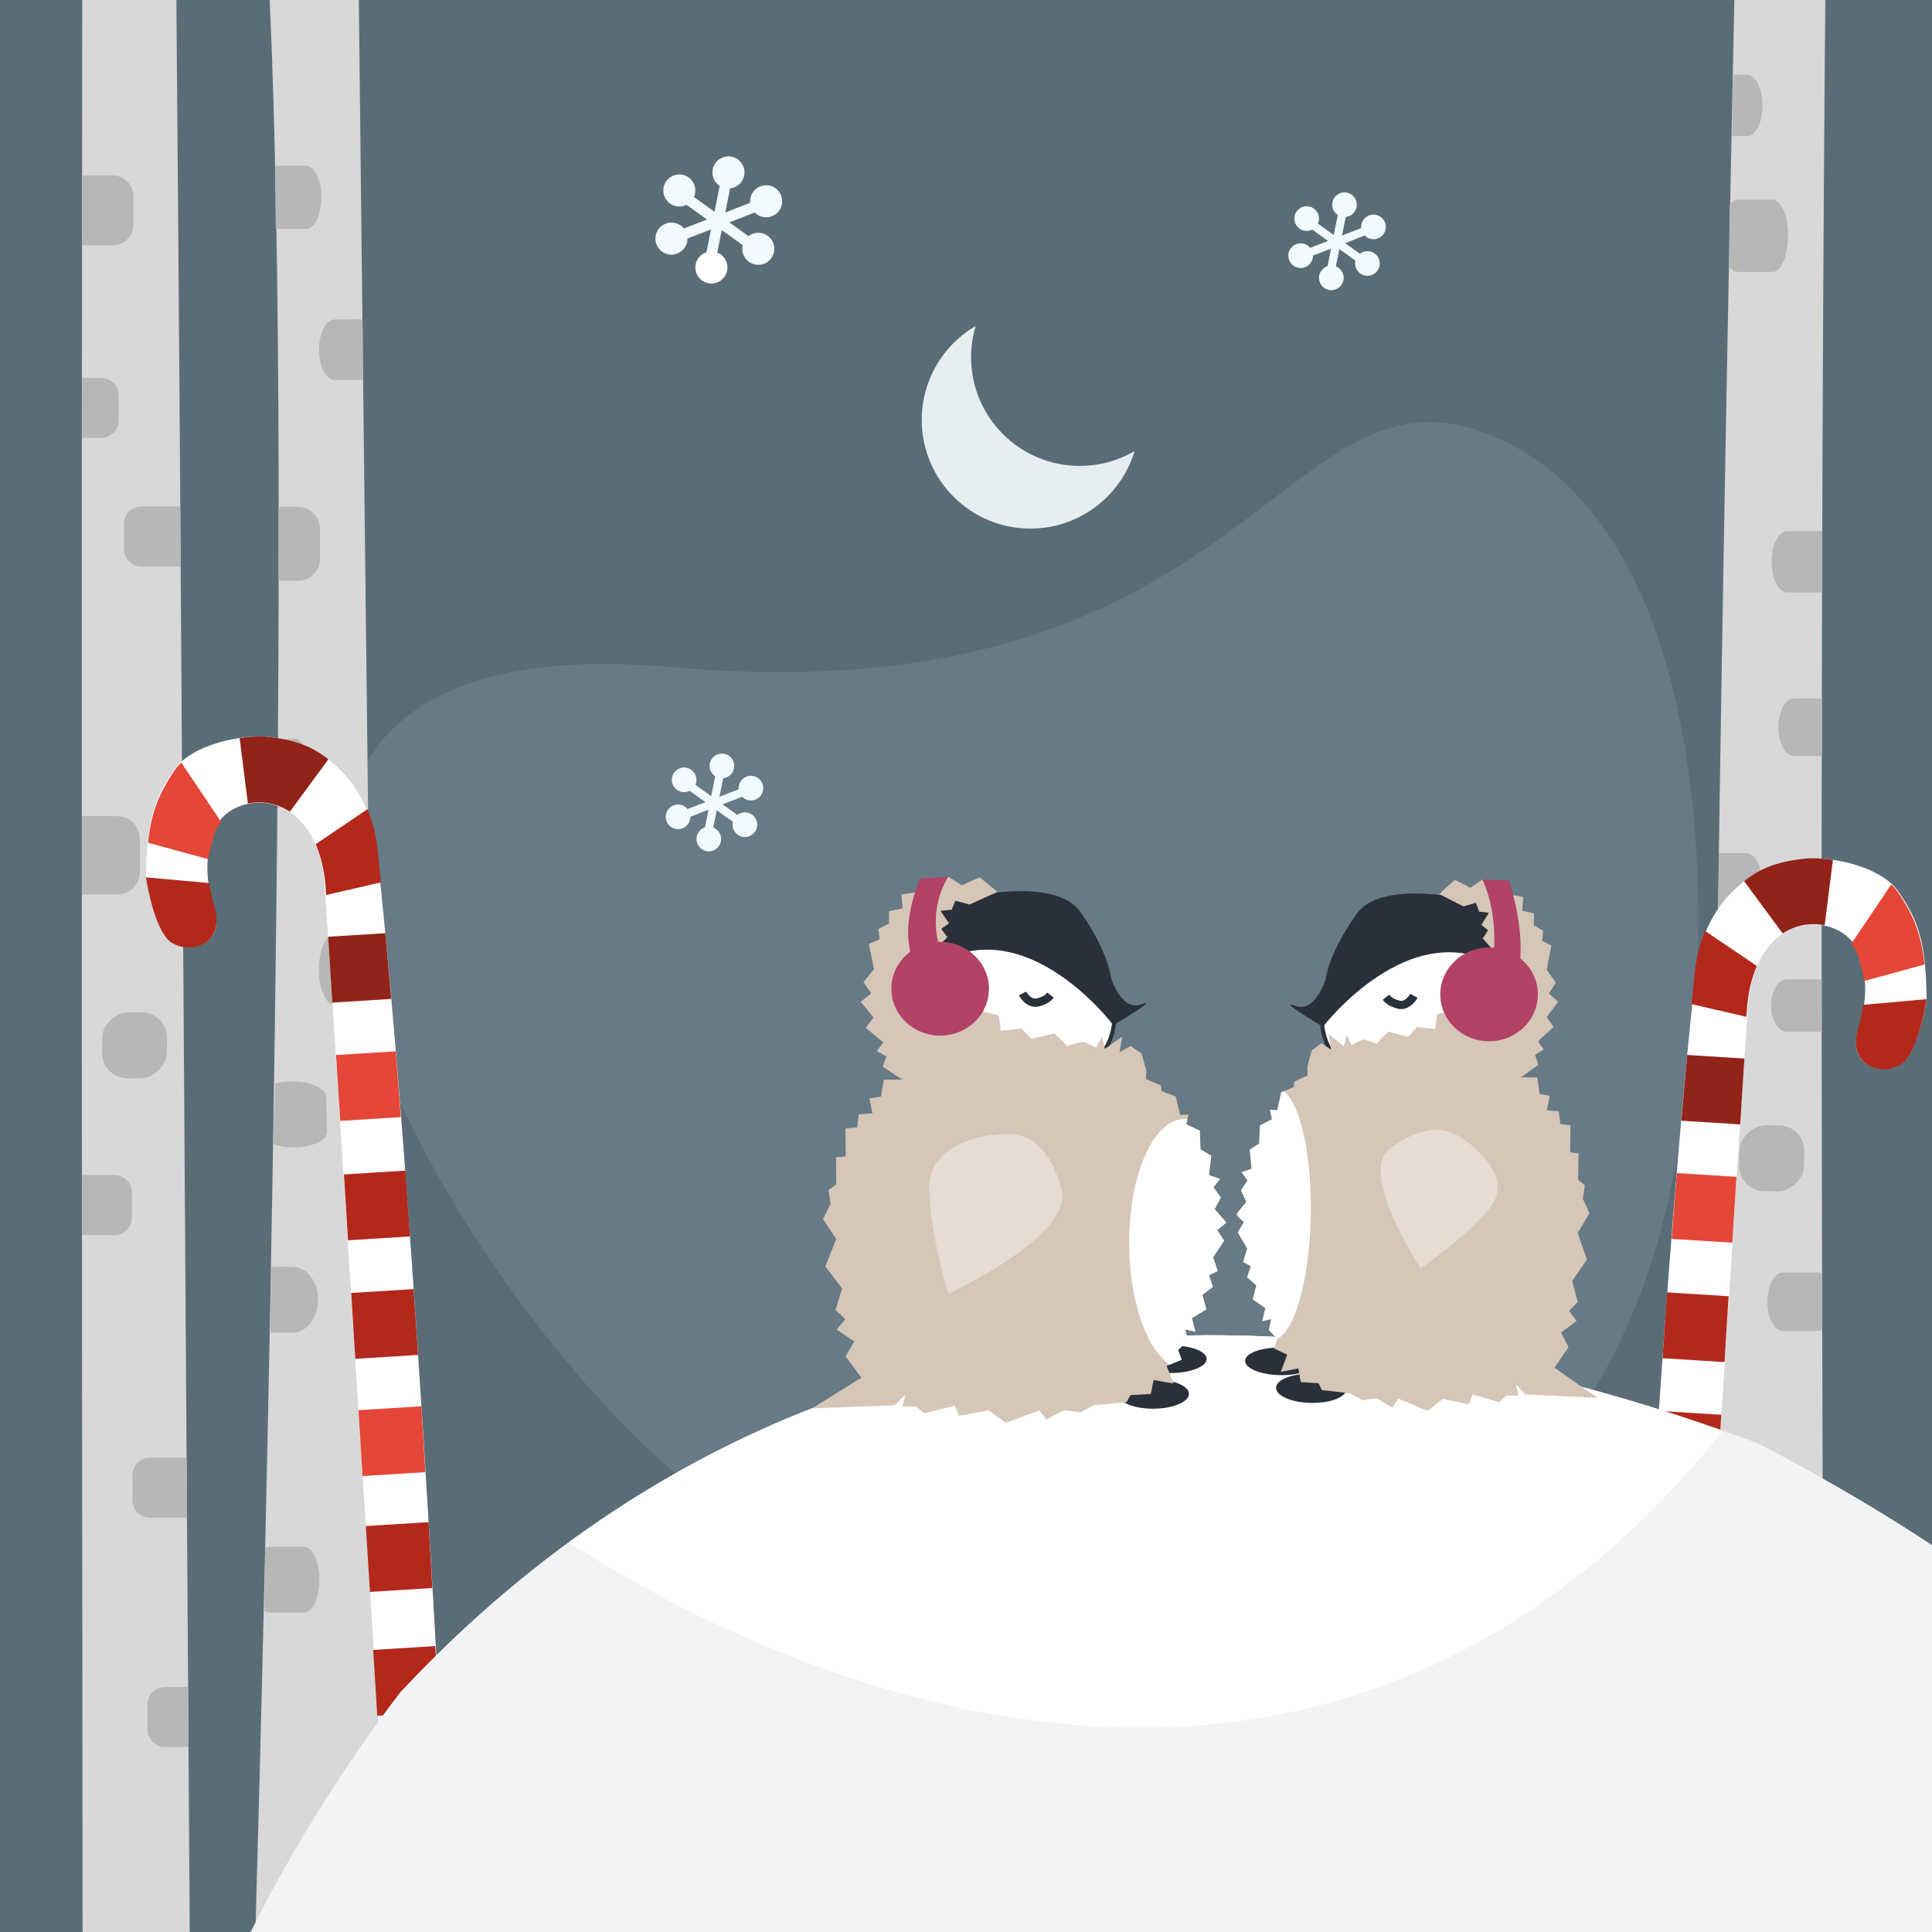 <?xml version="1.0" encoding="UTF-8" standalone="no"?>
<!-- Created with Inkscape (http://www.inkscape.org/) -->

<svg
   width="800px"
   height="800px"
   viewBox="0 0 800 800"
   version="1.1"
   id="SVGRoot"
   sodipodi:docname="penguins-rachana.svg"
   inkscape:version="1.1.2 (b8e25be833, 2022-02-05)"
   xmlns:inkscape="http://www.inkscape.org/namespaces/inkscape"
   xmlns:sodipodi="http://sodipodi.sourceforge.net/DTD/sodipodi-0.dtd"
   xmlns="http://www.w3.org/2000/svg"
   xmlns:svg="http://www.w3.org/2000/svg">
  <sodipodi:namedview
     id="namedview1401"
     pagecolor="#ffffff"
     bordercolor="#eeeeee"
     borderopacity="1"
     inkscape:pageshadow="0"
     inkscape:pageopacity="0"
     inkscape:pagecheckerboard="0"
     inkscape:document-units="px"
     showgrid="false"
     inkscape:zoom="0.64052331"
     inkscape:cx="56.984655"
     inkscape:cy="328.63753"
     inkscape:window-width="1920"
     inkscape:window-height="1111"
     inkscape:window-x="-9"
     inkscape:window-y="-9"
     inkscape:window-maximized="1"
     inkscape:current-layer="layer4"
     showguides="true"
     inkscape:guide-bbox="true" />
  <defs
     id="defs1396" />
  <g
     inkscape:groupmode="layer"
     id="layer10"
     inkscape:label="bg"
     style="display:inline">
    <rect
       style="fill:#5a6d77;fill-opacity:1"
       id="rect956"
       width="800"
       height="800"
       x="-2.9999999e-05"
       y="1.1444092e-05" />
  </g>
  <g
     inkscape:groupmode="layer"
     id="layer4"
     inkscape:label="sky"
     style="display:inline">
    <path
       style="fill:#677a85;fill-opacity:1;stroke:none;stroke-width:1px;stroke-linecap:butt;stroke-linejoin:miter;stroke-opacity:1"
       d="m 686.58,513.587 c 26.109,-93.644 32.015,-282.612 -62.033,-330.053 -94.047,-47.441 -99.144,114.782 -346.429,92.703 -247.285,-22.079 -107.284,240.615 2.208,334.497 89.589,76.817 162.567,91.308 231.216,80.624 68.65,-10.683 148.929,-84.128 175.038,-177.772 z"
       id="path2779"
       sodipodi:nodetypes="zssssz" />
  </g>
  <g
     inkscape:groupmode="layer"
     id="layer5"
     inkscape:label="tree1"
     style="display:inline">
    <path
       style="fill:none;stroke:none;stroke-width:1px;stroke-linecap:butt;stroke-linejoin:miter;stroke-opacity:1"
       d="m 716.602,372.352 c -6.635,-33.566 -30.444,-49.959 -30.444,-49.959 13.661,5.074 16.783,9.758 16.783,9.758 -1.952,-13.27 -23.809,-38.64 -23.809,-38.64 36.689,28.102 39.031,62.449 39.031,62.449 z"
       id="path12101" />
    <path
       id="rect956-8"
       style="fill:#d8d8d8;fill-opacity:1"
       d="m 718.156,0 c -5.388,255.738 -10.576,569.861 -9.771,800 h 43.307 a 380,1180.725 0 0 0 3.805,-27.332 C 754.369,585.697 753.394,274.173 755.83,0 Z" />
    <path
       id="rect956-8-77"
       style="display:inline;fill:#b7b7b7;fill-opacity:1;stroke-width:1.403"
       d="m 717.553,30.949 c -0.086,8.227 -0.166,17.097 -0.252,25.377 h 6.096 c 3.57,0 6.443,-5.659 6.443,-12.688 0,-7.03 -2.874,-12.688 -6.443,-12.688 z" />
    <path
       id="rect956-8-1"
       style="display:inline;fill:#b7b7b7;fill-opacity:1;stroke-width:1.359"
       d="m 742.803,289.212 c -3.57,0 -6.443,5.308 -6.443,11.903 -10e-6,6.594 2.874,11.903 6.443,11.903 h 11.658 c 0.005,-7.962 0.009,-15.825 0.016,-23.806 z" />
    <path
       id="rect956-8-5"
       style="fill:#b7b7b7;fill-opacity:1;stroke-width:1.371"
       d="m 738.268,526.908 c -3.57,0 -6.443,5.398 -6.443,12.103 0,6.705 2.874,12.103 6.443,12.103 h 14.434 c 0.654,0 1.285,-0.183 1.879,-0.521 -0.01,-7.626 -0.018,-15.487 -0.027,-23.178 -0.586,-0.328 -1.207,-0.506 -1.852,-0.506 z" />
    <path
       id="rect956-8-7"
       style="fill:#b7b7b7;fill-opacity:1;stroke-width:1.403"
       d="m 740.021,219.934 c -3.57,0 -6.443,5.659 -6.443,12.688 0,7.03 2.874,12.688 6.443,12.688 h 14.436 c 0.035,0 0.07,-0.002 0.105,-0.004 0.012,-8.574 0.004,-16.789 0.018,-25.369 -0.041,-0.002 -0.082,-0.004 -0.123,-0.004 z" />
    <path
       id="rect956-8-43"
       style="fill:#b7b7b7;fill-opacity:1;stroke-width:1.297"
       d="m 739.828,405.531 c -3.57,0 -6.443,4.83 -6.443,10.831 0,6.001 2.874,10.831 6.443,10.831 h 14.434 c 0.027,0 0.055,-0.003 0.082,-0.003 -0.003,-7.375 -0.009,-14.241 -0.012,-21.656 -0.023,-4.1e-4 -0.047,-0.003 -0.07,-0.003 z" />
    <path
       id="rect956-8-8"
       style="fill:#b7b7b7;fill-opacity:1;stroke-width:1.424"
       d="m 711.732,353.281 c -0.063,8.74 -0.141,17.411 -0.203,26.146 h 11.723 c 3.57,0 6.445,-5.83 6.445,-13.073 0,-7.243 -2.876,-13.073 -6.445,-13.073 z" />
    <path
       id="rect956-8-4"
       style="fill:#b7b7b7;fill-opacity:1;stroke-width:1.524"
       d="m 719.533,82.679 c -1.226,0 -2.366,0.802 -3.34,2.172 -0.071,8.453 -0.142,16.798 -0.213,25.284 1.018,1.56 2.237,2.472 3.553,2.472 h 14.434 c 3.57,0 6.443,-6.673 6.443,-14.962 0,-8.289 -2.874,-14.966 -6.443,-14.966 z" />
    <rect
       style="fill:#b7b7b7;fill-opacity:1;stroke:none;stroke-width:1.383"
       id="rect18015-29-8-9"
       width="27.324"
       height="26.86"
       x="463.014"
       y="-754.712"
       ry="10.664"
       transform="matrix(-0.016,1,-1,-0.004,0,0)" />
  </g>
  <g
     inkscape:groupmode="layer"
     id="layer7"
     inkscape:label="tree2"
     style="display:inline">
    <path
       id="rect956-6"
       style="fill:#d8d8d8;fill-opacity:1"
       d="m 34.039,0 c -0.329,277.969 -0.127,566.94 0.174,800 H 78.562 C 77.011,565.515 75.557,345.066 74.459,180.963 74.082,124.628 73.51,61.917 73.035,0 Z" />
    <path
       id="rect956-6-05"
       style="display:inline;fill:#b7b7b7;fill-opacity:1"
       d="M 68.336 698.52 C 64.306 698.52 61.061 701.763 61.061 705.793 L 61.061 716.096 C 61.061 720.126 64.306 723.371 68.336 723.371 L 78.055 723.371 C 77.994 714.123 77.951 707.703 77.891 698.52 L 68.336 698.52 z " />
    <path
       id="rect956-6-44"
       style="display:inline;fill:#b7b7b7;fill-opacity:1"
       d="M 62.129 603.58 C 58.099 603.58 54.854 606.823 54.854 610.854 L 54.854 621.156 C 54.854 625.186 58.099 628.432 62.129 628.432 L 77.426 628.432 C 77.366 619.461 77.319 612.465 77.26 603.58 L 62.129 603.58 z " />
    <path
       id="rect956-6-7"
       style="display:inline;fill:#b7b7b7;fill-opacity:1"
       d="M 33.949 486.561 C 33.954 495.239 33.965 502.796 33.971 511.412 L 47.371 511.412 C 51.401 511.412 54.646 508.167 54.646 504.137 L 54.646 493.836 C 54.646 489.806 51.401 486.561 47.371 486.561 L 33.949 486.561 z " />
    <path
       id="rect956-6-5"
       style="display:inline;fill:#b7b7b7;fill-opacity:1"
       d="M 33.918 337.951 C 33.919 348.681 33.904 359.698 33.906 370.375 L 48.467 370.375 C 53.725 370.375 57.957 366.143 57.957 360.885 L 57.957 347.443 C 57.957 342.185 53.725 337.951 48.467 337.951 L 33.918 337.951 z " />
    <path
       id="rect956-6-0"
       style="display:inline;fill:#b7b7b7;fill-opacity:1"
       d="M 58.609 209.738 C 54.579 209.738 51.334 212.983 51.334 217.014 L 51.334 227.314 C 51.334 231.345 54.579 234.59 58.609 234.59 L 74.814 234.59 C 74.768 227.623 74.696 216.533 74.65 209.738 L 58.609 209.738 z " />
    <path
       id="rect956-6-4"
       style="display:inline;fill:#b7b7b7;fill-opacity:1"
       d="M 33.982 156.479 C 33.978 164.817 33.978 172.996 33.975 181.33 L 41.852 181.33 C 45.882 181.33 49.125 178.085 49.125 174.055 L 49.125 163.754 C 49.125 159.724 45.882 156.479 41.852 156.479 L 33.982 156.479 z " />
    <path
       id="rect956-6-6"
       style="display:inline;fill:#b7b7b7;fill-opacity:1"
       d="M 34.014 72.672 C 34.005 82.354 34.009 91.872 34.002 101.564 L 46.74 101.564 C 51.426 101.564 55.197 97.791 55.197 93.105 L 55.197 81.129 C 55.197 76.443 51.426 72.672 46.74 72.672 L 34.014 72.672 z " />
    <rect
       style="display:inline;fill:#b7b7b7;fill-opacity:1;stroke:none;stroke-width:1.383"
       id="rect18015-29-8-9-7"
       width="27.324"
       height="26.86"
       x="418.914"
       y="-76.041"
       ry="10.664"
       transform="matrix(-0.016,1,-1,-0.004,0,0)" />
  </g>
  <g
     inkscape:groupmode="layer"
     id="layer11"
     inkscape:label="tree3"
     style="display:inline">
    <path
       style="fill:none;stroke:none;stroke-width:1px;stroke-linecap:butt;stroke-linejoin:miter;stroke-opacity:1"
       d="m 142.071,300.536 66.352,-111.627 6.245,4.684 -72.597,130.362 z"
       id="path10838" />
    <path
       id="rect956-5"
       style="fill:#d8d8d8;fill-opacity:1"
       d="m 111.67,0 c 9.71,209.945 -2.16,667.46 -5.91,800 h 52.492 C 154.476,526.098 150.313,156.406 148.588,0 Z" />
    <path
       id="rect956-5-2"
       style="display:inline;fill:#b7b7b7;fill-opacity:1"
       d="m 115.33,209.855 c 0.011,9.981 -0.064,20.455 -0.082,30.625 h 8.156 c 5.024,0 9.068,-4.045 9.068,-9.068 v -12.488 c 0,-5.024 -4.045,-9.068 -9.068,-9.068 z" />
    <path
       id="rect956-5-0"
       style="display:inline;fill:#b7b7b7;fill-opacity:1;stroke-width:1.856"
       d="m 112.297,524.557 c -0.126,8.891 -0.222,18.434 -0.35,27.24 h 9.231 c 5.818,0 10.504,-6.077 10.504,-13.622 0,-7.545 -4.686,-13.618 -10.504,-13.618 z" />
    <path
       id="rect956-5-1"
       style="display:inline;fill:#b7b7b7;fill-opacity:1;stroke-width:1.505"
       d="m 138.504,386.831 c -3.57,0 -6.443,6.506 -6.443,14.589 0,8.083 2.874,14.589 6.443,14.589 h 14.436 c 0.158,0 0.314,-0.015 0.469,-0.04 -0.052,-9.803 -0.111,-19.357 -0.162,-29.121 -0.102,-0.011 -0.204,-0.018 -0.307,-0.018 z" />
    <path
       id="rect956-5-9"
       style="display:inline;fill:#b7b7b7;fill-opacity:1;stroke-width:1.477"
       d="m 120.787,447.793 c -2.503,0.014 -4.837,0.327 -6.854,0.859 -0.282,8.562 -0.62,16.726 -0.921,25.199 2.38,0.805 5.326,1.278 8.525,1.26 7.79,-0.045 13.985,-2.954 13.887,-6.523 l -0.396,-14.434 c -0.098,-3.57 -6.451,-6.406 -14.241,-6.361 z" />
    <path
       id="rect956-5-8"
       style="display:inline;fill:#b7b7b7;fill-opacity:1;stroke-width:1.454"
       d="m 111.387,640.473 c -0.548,0 -1.081,0.143 -1.588,0.413 -0.101,9.37 -0.183,17.092 -0.283,26.243 0.591,0.376 1.22,0.582 1.871,0.582 h 14.434 c 3.57,0 6.443,-6.074 6.443,-13.619 0,-7.545 -2.874,-13.619 -6.443,-13.619 z" />
    <path
       id="rect956-5-3"
       style="display:inline;fill:#b7b7b7;fill-opacity:1;stroke-width:1.483"
       d="m 115.068,305.975 c -0.03,9.491 -0.07,18.825 -0.104,28.342 h 7.062 c 3.57,0 6.443,-6.32 6.443,-14.171 0,-7.851 -2.874,-14.171 -6.443,-14.171 z" />
    <path
       id="rect956-5-56"
       style="display:inline;fill:#b7b7b7;fill-opacity:1;stroke-width:1.394"
       d="m 138.492,132.329 c -3.57,0.014 -6.421,5.607 -6.394,12.54 0.027,6.934 2.922,12.504 6.492,12.49 l 11.773,-0.046 c -0.075,-7.739 -0.173,-17.499 -0.246,-25.029 z" />
    <path
       id="rect956-5-5"
       style="display:inline;fill:#b7b7b7;fill-opacity:1;stroke-width:1.424"
       d="m 113.871,68.625 c 0.099,8.77 0.217,17.142 0.305,26.134 h 12.477 c 3.57,0 6.443,-5.828 6.443,-13.067 0,-7.239 -2.874,-13.067 -6.443,-13.067 z" />
  </g>
  <g
     inkscape:groupmode="layer"
     id="layer17"
     inkscape:label="candycane1"
     style="display:inline">
    <path
       style="fill:#ffffff;fill-opacity:1;stroke:none;stroke-width:0.982px;stroke-linecap:butt;stroke-linejoin:miter;stroke-opacity:1"
       d="m 186.397,793.866 c 0,0 -13.903,-293.353 -30.441,-442.438 -1.569,-14.142 -7.681,-25.682 -15.987,-33.505 -8.306,-7.823 -15.273,-11.124 -28.196,-12.733 -10.288,-1.281 -32.331,2.519 -40.019,14.024 -7.687,11.504 -11.008,19.579 -11.339,44.091 0,0 2.805,18.999 9.194,25.611 6.389,6.612 23.963,3.189 19.241,-12.038 -6.09,-19.641 -1.08,-28.383 -0.592,-31.005 3.425,-18.411 42.917,-23.489 46.158,20.826 3.875,52.981 26.719,423.121 28.124,430.098 1.405,6.978 23.855,-2.93 23.855,-2.93 z"
       id="path43315-5"
       sodipodi:nodetypes="csssscsssssc" />
    <path
       id="path43315-5-0"
       style="display:inline;fill:#b2291c;fill-opacity:1;stroke:none;stroke-width:1.028px;stroke-linecap:butt;stroke-linejoin:miter;stroke-opacity:1"
       d="m 60.416,363.304 c 0.746,4.614 3.495,19.581 8.989,25.637 0.305,0.337 0.657,0.626 1.01,0.914 3.89e-4,3.3e-4 0.002,-3.1e-4 0.002,0 1.505,1.173 3.537,1.976 5.802,2.385 6.52e-4,9e-5 0.001,-9e-5 0.002,0 1.015,0.134 2.05,0.152 3.08,0.055 1.05,-0.098 2.089,-0.314 3.082,-0.655 0.084,-0.029 0.168,-0.059 0.251,-0.089 0.39,-0.143 0.774,-0.306 1.146,-0.488 0.298,-0.147 0.589,-0.306 0.873,-0.478 0.237,-0.143 0.469,-0.297 0.695,-0.458 0.344,-0.247 0.678,-0.508 0.992,-0.796 0.107,-0.097 0.214,-0.195 0.317,-0.297 0.383,-0.383 0.739,-0.796 1.061,-1.246 0.054,-0.074 0.105,-0.152 0.156,-0.228 0.333,-0.493 0.633,-1.019 0.883,-1.589 0.022,-0.05 0.04,-0.102 0.061,-0.153 0.248,-0.591 0.452,-1.22 0.6,-1.893 0.008,-0.035 0.016,-0.069 0.024,-0.104 0.145,-0.693 0.23,-1.431 0.255,-2.21 0.002,-0.06 0.003,-0.12 0.004,-0.181 0.015,-0.784 -0.031,-1.611 -0.15,-2.483 -0.007,-0.055 -0.018,-0.112 -0.026,-0.167 -0.132,-0.9 -0.331,-1.84 -0.62,-2.833 -0.125,-0.429 -0.222,-0.825 -0.293,-1.191 -8.21e-4,-0.004 -10e-4,-0.008 -0.002,-0.012 -0.924,-3.347 -1.533,-6.338 -1.954,-9.099 z" />
    <path
       id="path43315-5-76"
       style="display:inline;fill:#e44637;fill-opacity:1;stroke:none;stroke-width:1px;stroke-linecap:butt;stroke-linejoin:miter;stroke-opacity:1"
       d="m 75.079,315.812 c -1.278,1.197 -2.409,2.497 -3.324,3.916 -5.724,8.874 -9.018,15.799 -10.469,29.229 l 24.963,6.811 c 0.614,-4.465 1.784,-7.163 2.01,-8.42 0.473,-2.636 1.685,-4.973 3.346,-6.982 z" />
    <path
       id="path43315-5-16"
       style="display:inline;fill:#912318;fill-opacity:1;stroke:none;stroke-width:0.979px;stroke-linecap:butt;stroke-linejoin:miter;stroke-opacity:1"
       d="m 107.415,304.952 c -2.463,0.006 -5.281,0.278 -8.186,0.698 l 3.404,27.065 c 5.551,-1.138 11.831,-0.254 17.383,3.389 l 15.975,-21.677 c -6.752,-5.345 -13.398,-7.901 -24.219,-9.24 -1.286,-0.159 -2.755,-0.24 -4.357,-0.236 z" />
    <path
       id="path43315-5-4"
       style="display:inline;fill:#b2291c;fill-opacity:1;stroke:none;stroke-width:1px;stroke-linecap:butt;stroke-linejoin:miter;stroke-opacity:1"
       d="m 152.165,335.053 -21.451,14.504 c 2.093,4.89 3.622,10.816 4.143,18.193 0.03,0.428 0.149,2.395 0.182,2.863 l 22.705,-5.238 c -0.45,-4.457 -0.894,-9.204 -1.348,-13.445 -0.657,-6.139 -2.151,-11.77 -4.23,-16.877 z" />
    <path
       id="path43315-5-94"
       style="fill:#912318;fill-opacity:1;stroke:none;stroke-width:1px;stroke-linecap:butt;stroke-linejoin:miter;stroke-opacity:1"
       d="m 182.355,730.708 -25.327,1.581 c 0.595,9.456 1.202,19.149 1.722,27.266 l 25.03,-1.562 c -0.403,-7.944 -0.937,-17.984 -1.424,-27.286 z" />
    <path
       id="path43315-5-7"
       style="fill:#b2291c;fill-opacity:1;stroke:none;stroke-width:1px;stroke-linecap:butt;stroke-linejoin:miter;stroke-opacity:1"
       d="m 180.247,681.6 -25.717,1.605 c 0.571,9.196 1.159,18.706 1.694,27.268 l 25.544,-1.594 c -0.453,-8.428 -1.017,-18.19 -1.521,-27.28 z" />
    <path
       id="path43315-5-9"
       style="fill:#b2291c;fill-opacity:1;stroke:none;stroke-width:1px;stroke-linecap:butt;stroke-linejoin:miter;stroke-opacity:1"
       d="m 177.461,630.29 -25.979,1.624 c 0.612,9.928 1.101,17.683 1.694,27.27 l 25.851,-1.616 c -0.518,-9.127 -1.006,-17.745 -1.566,-27.277 z" />
    <path
       id="path43315-5-5"
       style="fill:#e44637;fill-opacity:1;stroke:none;stroke-width:1px;stroke-linecap:butt;stroke-linejoin:miter;stroke-opacity:1"
       d="m 174.47,582.309 -26.022,1.624 c 0.589,9.585 1.091,17.732 1.678,27.271 l 26.007,-1.625 c -0.546,-9.056 -1.085,-18.026 -1.662,-27.269 z" />
    <path
       id="path43315-5-10"
       style="fill:#b2291c;fill-opacity:1;stroke:none;stroke-width:1px;stroke-linecap:butt;stroke-linejoin:miter;stroke-opacity:1"
       d="m 171.258,533.785 -25.829,1.614 c 0.569,9.266 1.095,17.807 1.676,27.271 l 26.005,-1.624 c -0.585,-9.09 -1.24,-18.143 -1.851,-27.261 z" />
    <path
       id="path43315-5-3"
       style="fill:#b2291c;fill-opacity:1;stroke:none;stroke-width:1px;stroke-linecap:butt;stroke-linejoin:miter;stroke-opacity:1"
       d="m 167.881,484.722 -25.471,1.591 c 0.528,8.569 1.124,18.259 1.678,27.269 l 25.689,-1.604 c -0.636,-9.153 -1.238,-18.224 -1.897,-27.257 z" />
    <path
       id="path43315-5-1"
       style="fill:#e44637;fill-opacity:1;stroke:none;stroke-width:1px;stroke-linecap:butt;stroke-linejoin:miter;stroke-opacity:1"
       d="m 163.858,435.329 -24.707,1.544 c 0.667,10.693 0.959,14.903 1.723,27.266 l 25.111,-1.567 c -0.702,-9.206 -1.405,-18.332 -2.127,-27.244 z" />
    <path
       id="path43315-5-6"
       style="fill:#912318;fill-opacity:1;stroke:none;stroke-width:1px;stroke-linecap:butt;stroke-linejoin:miter;stroke-opacity:1"
       d="m 159.539,386.41 -23.662,1.478 c 0.431,6.557 1.133,17.792 1.733,27.267 l 24.363,-1.523 c -0.801,-9.351 -1.614,-18.424 -2.434,-27.223 z" />
    <path
       style="fill:none;stroke:none;stroke-width:1px;stroke-linecap:butt;stroke-linejoin:miter;stroke-opacity:1"
       d="m 169.778,511.979 c 39.025,32.293 80.799,-0.288 66.748,-4.581 -14.051,-4.293 -15.612,-13.27 -14.441,-30.834 1.171,-17.564 -8.196,-37.86 -18.735,-21.857 -10.538,16.003 -35.468,30.016 -35.468,30.016 z"
       id="path176705" />
  </g>
  <g
     inkscape:groupmode="layer"
     id="layer12"
     inkscape:label="candycane2">
    <path
       id="rect956-0"
       style="fill:#ffffff;fill-opacity:1"
       d="M 750.775 355.385 C 749.173 355.381 747.704 355.461 746.418 355.621 C 733.496 357.23 726.527 360.531 718.221 368.354 C 709.915 376.176 703.803 387.717 702.234 401.859 C 689.499 516.667 678.494 713.935 674.029 800 L 699.049 800 C 705.822 698.484 720.699 459.173 723.773 417.129 C 727.014 372.814 766.506 377.892 769.932 396.303 C 770.419 398.925 775.43 407.667 769.34 427.309 C 764.618 442.536 782.191 445.958 788.58 439.346 C 794.969 432.734 797.775 413.734 797.775 413.734 C 797.444 389.222 794.123 381.149 786.436 369.645 C 779.709 359.578 761.992 355.411 750.775 355.385 z " />
    <path
       id="path43315-5-0-3"
       style="display:inline;fill:#b2291c;fill-opacity:1;stroke:none;stroke-width:1.028px;stroke-linecap:butt;stroke-linejoin:miter;stroke-opacity:1"
       d="m 797.775,413.735 c -0.746,4.614 -3.495,19.581 -8.989,25.637 -0.305,0.337 -0.657,0.626 -1.01,0.914 -3.9e-4,3.3e-4 -0.002,-3.1e-4 -0.002,0 -1.505,1.173 -3.537,1.976 -5.802,2.385 -6.5e-4,9e-5 -0.001,-9e-5 -0.002,0 -1.015,0.134 -2.05,0.152 -3.08,0.055 -1.05,-0.098 -2.089,-0.314 -3.082,-0.655 -0.084,-0.029 -0.168,-0.059 -0.251,-0.089 -0.39,-0.143 -0.774,-0.306 -1.146,-0.488 -0.298,-0.147 -0.589,-0.306 -0.873,-0.478 -0.237,-0.143 -0.469,-0.297 -0.695,-0.458 -0.344,-0.247 -0.678,-0.508 -0.992,-0.796 -0.107,-0.097 -0.214,-0.195 -0.317,-0.297 -0.383,-0.383 -0.739,-0.796 -1.061,-1.246 -0.054,-0.074 -0.105,-0.152 -0.156,-0.228 -0.333,-0.493 -0.633,-1.019 -0.883,-1.589 -0.022,-0.05 -0.04,-0.102 -0.061,-0.153 -0.248,-0.591 -0.452,-1.22 -0.6,-1.893 -0.008,-0.035 -0.016,-0.069 -0.024,-0.104 -0.145,-0.693 -0.23,-1.431 -0.255,-2.21 -0.002,-0.06 -0.003,-0.12 -0.004,-0.181 -0.015,-0.784 0.031,-1.611 0.15,-2.483 0.007,-0.055 0.018,-0.112 0.026,-0.167 0.132,-0.9 0.331,-1.84 0.62,-2.833 0.125,-0.429 0.222,-0.825 0.293,-1.191 8.2e-4,-0.004 10e-4,-0.008 0.002,-0.012 0.924,-3.347 1.533,-6.338 1.954,-9.099 z" />
    <path
       id="path43315-5-76-4"
       style="display:inline;fill:#e44637;fill-opacity:1;stroke:none;stroke-width:1px;stroke-linecap:butt;stroke-linejoin:miter;stroke-opacity:1"
       d="m 783.111,366.243 c 1.278,1.197 2.409,2.497 3.324,3.916 5.723,8.874 9.018,15.799 10.469,29.229 l -24.963,6.811 c -0.614,-4.465 -1.784,-7.163 -2.01,-8.42 -0.473,-2.636 -1.685,-4.973 -3.346,-6.982 z" />
    <path
       id="path43315-5-16-1"
       style="display:inline;fill:#912318;fill-opacity:1;stroke:none;stroke-width:0.979px;stroke-linecap:butt;stroke-linejoin:miter;stroke-opacity:1"
       d="m 750.775,355.383 c 2.463,0.006 5.281,0.278 8.186,0.698 l -3.404,27.065 c -5.551,-1.138 -11.831,-0.254 -17.383,3.389 L 722.199,364.859 c 6.752,-5.345 13.398,-7.901 24.219,-9.24 1.286,-0.159 2.755,-0.24 4.357,-0.236 z" />
    <path
       id="path43315-5-4-7"
       style="display:inline;fill:#b2291c;fill-opacity:1;stroke:none;stroke-width:1px;stroke-linecap:butt;stroke-linejoin:miter;stroke-opacity:1"
       d="m 706.026,385.484 21.451,14.504 c -2.093,4.89 -3.622,10.816 -4.143,18.193 -0.03,0.428 -0.149,2.395 -0.182,2.863 l -22.705,-5.238 c 0.45,-4.457 0.894,-9.204 1.348,-13.445 0.657,-6.139 2.151,-11.77 4.23,-16.877 z" />
    <path
       id="path43315-5-7-5"
       style="display:inline;fill:#b2291c;fill-opacity:1;stroke:none;stroke-width:1px;stroke-linecap:butt;stroke-linejoin:miter;stroke-opacity:1"
       d="m 677.944,732.031 25.717,1.605 c -0.571,9.196 -1.159,18.706 -1.694,27.268 l -25.544,-1.594 c 0.453,-8.428 1.017,-18.19 1.521,-27.28 z" />
    <path
       id="path43315-5-9-9"
       style="display:inline;fill:#b2291c;fill-opacity:1;stroke:none;stroke-width:1px;stroke-linecap:butt;stroke-linejoin:miter;stroke-opacity:1"
       d="m 680.73,680.721 25.979,1.624 c -0.612,9.928 -1.101,17.683 -1.694,27.27 l -25.851,-1.616 c 0.518,-9.127 1.006,-17.745 1.566,-27.277 z" />
    <path
       id="path43315-5-5-4"
       style="display:inline;fill:#e44637;fill-opacity:1;stroke:none;stroke-width:1px;stroke-linecap:butt;stroke-linejoin:miter;stroke-opacity:1"
       d="m 683.721,632.74 26.022,1.624 c -0.589,9.585 -1.091,17.732 -1.678,27.271 l -26.007,-1.625 c 0.546,-9.056 1.085,-18.026 1.662,-27.269 z" />
    <path
       id="path43315-5-10-3"
       style="display:inline;fill:#b2291c;fill-opacity:1;stroke:none;stroke-width:1px;stroke-linecap:butt;stroke-linejoin:miter;stroke-opacity:1"
       d="m 686.933,584.216 25.829,1.614 c -0.569,9.266 -1.095,17.807 -1.676,27.271 l -26.005,-1.624 c 0.585,-9.09 1.24,-18.143 1.851,-27.261 z" />
    <path
       id="path43315-5-3-4"
       style="display:inline;fill:#b2291c;fill-opacity:1;stroke:none;stroke-width:1px;stroke-linecap:butt;stroke-linejoin:miter;stroke-opacity:1"
       d="m 690.31,535.153 25.471,1.591 c -0.528,8.569 -1.124,18.259 -1.678,27.269 l -25.689,-1.604 c 0.636,-9.153 1.238,-18.224 1.897,-27.257 z" />
    <path
       id="path43315-5-1-5"
       style="display:inline;fill:#e44637;fill-opacity:1;stroke:none;stroke-width:1px;stroke-linecap:butt;stroke-linejoin:miter;stroke-opacity:1"
       d="m 694.333,485.761 24.707,1.544 c -0.667,10.693 -0.959,14.903 -1.723,27.266 l -25.111,-1.567 c 0.702,-9.206 1.405,-18.332 2.127,-27.244 z" />
    <path
       id="path43315-5-6-6"
       style="display:inline;fill:#912318;fill-opacity:1;stroke:none;stroke-width:1px;stroke-linecap:butt;stroke-linejoin:miter;stroke-opacity:1"
       d="m 698.651,436.841 23.662,1.478 c -0.431,6.557 -1.133,17.792 -1.733,27.267 l -24.363,-1.523 c 0.801,-9.351 1.614,-18.424 2.434,-27.223 z" />
    <path
       style="display:inline;fill:none;stroke:none;stroke-width:1px;stroke-linecap:butt;stroke-linejoin:miter;stroke-opacity:1"
       d="m 688.413,562.41 c -39.025,32.293 -80.799,-0.288 -66.748,-4.581 14.051,-4.293 15.612,-13.27 14.441,-30.834 -1.171,-17.564 8.196,-37.86 18.735,-21.857 10.538,16.003 35.468,30.016 35.468,30.016 z"
       id="path176705-1" />
  </g>
  <g
     inkscape:groupmode="layer"
     id="layer2"
     inkscape:label="mountain"
     style="display:inline">
    <path
       id="rect956-4"
       style="fill:#f2f3f5;fill-opacity:1"
       d="M 499.459,552.9 C 341.216,553.593 233.38,628.32 165.861,700.699 144.729,728.109 121.413,764.479 103.857,800 H 800 V 639.871 c -20.196,-13.421 -43.94,-27.428 -71.943,-42.113 -85.665,-32.022 -161.668,-45.15 -228.598,-44.857 z" />
    <path
       id="rect956-4-1"
       style="display:inline;fill:#f2f3f5;fill-opacity:1"
       d="M 499.459,552.9 C 341.216,553.593 233.38,628.32 165.861,700.699 144.729,728.109 121.413,764.479 103.857,800 H 800 V 639.871 c -20.196,-13.421 -43.94,-27.428 -71.943,-42.113 -85.665,-32.022 -161.668,-45.15 -228.598,-44.857 z" />
    <path
       id="rect956-4-1-2"
       style="display:inline;fill:#ffffff;fill-opacity:1"
       d="M 499.459 552.9 C 387.44 553.39 300.792 591.029 235.713 638.623 C 287.898 672.977 533.759 815.956 713.314 592.576 C 633.691 564.471 562.495 552.625 499.459 552.9 z " />
  </g>
  <g
     inkscape:groupmode="layer"
     id="layer8"
     inkscape:label="penguin 1"
     style="display:inline">
    <ellipse
       style="display:inline;fill:#ffffff;fill-opacity:1;stroke:none;stroke-width:0.663;stroke-linejoin:round;stroke-miterlimit:4;stroke-dasharray:none;stroke-opacity:1"
       id="path3118-9"
       cx="-599.925"
       cy="411.842"
       rx="45.912"
       ry="31.046"
       transform="matrix(-1,-0.017,-0.017,1,0,0)" />
    <path
       style="display:inline;fill:none;stroke:#29303a;stroke-width:1.666;stroke-linecap:butt;stroke-linejoin:miter;stroke-miterlimit:4;stroke-dasharray:none;stroke-opacity:1"
       d="m 547.624,419.14 c 0,0 -1.921,9.375 5.217,18.689"
       id="path3116-5" />
    <path
       style="display:inline;fill:#29303a;fill-opacity:1;stroke:none;stroke-width:0.69px;stroke-linecap:butt;stroke-linejoin:miter;stroke-opacity:1"
       d="m 618.597,374.998 c 0,0 -44.911,-13.317 -56.868,3.463 -11.957,16.78 -12.861,27.252 -12.861,27.252 0,0 -4.368,13.91 -12.586,10.777 -8.218,-3.134 11.531,8.682 11.531,8.682 0,0 8.925,-11.705 22.487,-20.698 13.562,-8.993 31.762,-15.274 50.311,-4.426 37.099,21.696 -2.014,-25.049 -2.014,-25.049 z"
       id="path3110-5"
       sodipodi:nodetypes="cscscssc" />
    <path
       style="display:inline;fill:none;stroke:#29303a;stroke-width:3.403;stroke-linecap:butt;stroke-linejoin:miter;stroke-miterlimit:4;stroke-dasharray:none;stroke-opacity:1"
       d="m 585.492,412.345 c 0,0 -2.594,4.715 -6.456,3.653 -3.862,-1.062 -4.77,-2.612 -5.122,-3.079"
       id="path3126-1" />
    <ellipse
       style="display:inline;fill:#29303a;fill-opacity:1;stroke:none;stroke-width:3.236;stroke-linejoin:round;stroke-miterlimit:4;stroke-dasharray:none;stroke-opacity:1"
       id="path3128-32"
       cx="-552.608"
       cy="565.488"
       rx="14.609"
       ry="6.033"
       transform="matrix(-1,-0.017,-0.017,1,0,0)" />
    <ellipse
       style="display:inline;fill:#29303a;fill-opacity:1;stroke:none;stroke-width:3.335;stroke-linejoin:round;stroke-miterlimit:4;stroke-dasharray:none;stroke-opacity:1"
       id="path3128-3-4"
       cx="-539.611"
       cy="554.548"
       rx="14.609"
       ry="5.698"
       transform="matrix(-1,-0.017,-0.017,1,0,0)" />
    <path
       style="display:inline;fill:#d6c6b7;fill-opacity:1;stroke:none;stroke-width:2.441;stroke-linecap:butt;stroke-linejoin:miter;stroke-miterlimit:4;stroke-dasharray:none;stroke-opacity:1"
       d="m 595.937,370.187 10.051,5.149 5.187,-1.507 1.302,3.684 4.075,0.426 -3.143,5.009 2.769,2.258 -2.206,3.371 4.205,4.768 -1.809,6.163 -4.972,2.356 -0.484,7.87 -6.334,-0.481 0.243,6.569 -4.22,-0.446 -0.053,3.188 -5.484,1.409 -0.808,6.177 -7.56,-0.877 -3.591,4.067 -8.243,-2.201 -4.84,4.984 -5.607,-1.782 -4.796,2.358 -2.044,-4.198 -1.136,4.708 -6.259,-4.944 0.951,6.356 -4.007,-2.656 -3.997,3.085 -1.803,6.723 0.117,3.566 -5.503,2.534 -0.214,2.247 -5.145,2.165 -1.71,7.475 -2.991,-0.238 0.815,3.953 -4.975,2.543 -0.301,7.498 -3.918,2.561 0.749,7.891 -4.076,1.433 2.409,3.417 -2.711,4.082 2.211,4.726 -4.317,5.368 3.296,3.056 -2.538,4.272 3.941,6.631 -1.679,5.599 3.142,1.741 -1.487,4.665 3.821,3.253 -1.506,5.79 5.224,3.651 -1.324,5.418 3.714,-0.876 -0.956,4.486 3.46,3.809 -1.299,3.917 5.419,2.529 -2.585,7.085 7.246,-1.38 0.963,5.644 7.39,0.499 1.362,2.836 11.78,1.322 5.06,2.898 5.827,-0.841 6.453,3.859 2.532,-3.696 12.066,5.066 6.424,-4.957 10.708,2.242 1.478,-4.102 10.869,3.183 3.393,-2.757 4.755,0.079 -0.978,-4.706 3.805,4.19 v 0 l 29.937,1.433 -17.774,-12.484 5.78,-8.532 -3.07,-6.054 6.421,-4.77 -3.101,-4.179 3.585,-3.692 -2.321,-8.668 6.138,-8.901 -3.844,-11.016 v 0 0 l 4.868,-8.1 -2.718,-6.048 0.798,-5.614 -2.78,-2.297 0.182,-10.877 -3.516,-0.434 0.188,-11.252 -4.22,-0.446 -0.617,-5.263 -4.925,-0.457 1.157,-5.983 -4.214,-0.821 -0.944,-6.769 -6.692,-0.112 7.132,-5.133 -1.34,-4.149 3.56,-2.192 -2.409,-3.417 6.44,-5.895 -2.749,-4.173 4.685,-6.3 -3.818,-3.44 2.893,-4.454 -3.787,-5.316 1.93,-10.097 -3.843,-1.94 0.421,-4.12 -3.837,-2.315 0.082,-4.876 -4.912,-1.208 0.446,-5.62 -4.918,-0.833 -2.367,-3.505 -4.48,3.274 -5.166,-6.2 -4.923,3.437 -6.5,-3.26 z"
       id="path3097-6"
       sodipodi:nodetypes="cccccccccccccccccccccccccccccccccccccccccccccccccccccccccccccccccccccccccccccccccccccccccccccccccccccccccccccccccccccccccccccccccccc" />
    <path
       id="path3215"
       style="display:inline;fill:#ffffff;fill-opacity:1;stroke:none;stroke-width:1.596;stroke-linejoin:round;stroke-miterlimit:4;stroke-dasharray:none;stroke-opacity:1"
       d="m 531.556,451.874 -0.979,0.412 -1.71,7.474 -2.991,-0.237 0.815,3.953 -4.975,2.544 -0.302,7.497 -3.918,2.562 0.75,7.89 -4.076,1.433 2.409,3.417 -2.71,4.082 2.21,4.726 -3.454,4.294 a 15.071,52.018 0.957 0 0 -0.01,0.606 15.071,52.018 0.957 0 0 -0.017,1.244 l 2.46,2.28 -2.409,4.056 a 15.071,52.018 0.957 0 0 0.011,0.452 l 3.801,6.396 -1.678,5.598 3.142,1.741 -1.487,4.666 3.821,3.252 -1.506,5.79 5.224,3.652 -1.324,5.418 3.715,-0.877 -0.956,4.486 3.362,3.703 A 15.071,52.018 0.957 0 0 542.752,503.029 15.071,52.018 0.957 0 0 531.556,451.874 Z" />
    <path
       style="display:inline;fill:none;stroke:none;stroke-width:0.681px;stroke-linecap:butt;stroke-linejoin:miter;stroke-opacity:1"
       d="m 571.685,376.006 c 0,0 8.855,-6.173 10.427,-12.954 1.572,-6.781 0.81,9.738 0.81,9.738 z"
       id="path3239" />
    <path
       style="display:inline;fill:#e7dcd4;fill-opacity:1;stroke:none;stroke-width:0.681px;stroke-linecap:butt;stroke-linejoin:miter;stroke-opacity:1"
       d="m 588.312,525.128 c 0,0 -26.837,-39.986 -12.228,-50.056 14.608,-10.07 22.823,-7.87 28.946,-3.986 6.124,3.884 21.722,16.866 11.891,29.078 -9.831,12.213 -28.609,24.964 -28.609,24.964 z"
       id="path3255" />
    <ellipse
       style="display:inline;fill:#b24266;fill-opacity:1;stroke:none;stroke-width:6;stroke-opacity:1"
       id="path17193"
       cx="616.594"
       cy="411.766"
       rx="20.207"
       ry="19.409" />
    <path
       style="display:inline;fill:#b24266;fill-opacity:1;stroke:none;stroke-width:1px;stroke-linecap:butt;stroke-linejoin:miter;stroke-opacity:1"
       d="m 624.847,364.67 c 8.727,27.414 2.925,42.214 2.925,42.214 l -10.373,-4.882 v 0 c 0,0 4.8,-19.291 -3.578,-37.843 z"
       id="path17250"
       sodipodi:nodetypes="cccccc" />
  </g>
  <g
     inkscape:groupmode="layer"
     id="layer9"
     inkscape:label="penguin 2"
     style="display:inline">
    <ellipse
       style="display:inline;fill:#ffffff;fill-opacity:1;stroke:none;stroke-width:0.663;stroke-linejoin:round;stroke-miterlimit:4;stroke-dasharray:none;stroke-opacity:1"
       id="path3118"
       cx="411.856"
       cy="424.694"
       rx="45.912"
       ry="31.046"
       transform="rotate(-0.542)" />
    <path
       style="display:inline;fill:none;stroke:#29303a;stroke-width:1.665;stroke-linecap:butt;stroke-linejoin:miter;stroke-miterlimit:4;stroke-dasharray:none;stroke-opacity:1"
       d="m 461.212,418.441 c 0,0 1.853,9.389 -5.352,18.651"
       id="path3116" />
    <path
       style="display:inline;fill:#29303a;fill-opacity:1;stroke:none;stroke-width:0.69px;stroke-linecap:butt;stroke-linejoin:miter;stroke-opacity:1"
       d="m 390.561,373.785 c 0,0 45.006,-12.991 56.841,3.875 11.835,16.866 12.664,27.345 12.664,27.345 0,0 4.267,13.941 12.508,10.867 8.241,-3.074 -11.594,8.599 -11.594,8.599 0,0 -8.84,-11.77 -22.336,-20.861 -13.497,-9.091 -31.65,-15.504 -50.278,-4.791 -37.255,21.427 2.195,-25.034 2.195,-25.034 z"
       id="path3110"
       sodipodi:nodetypes="cscscssc" />
    <path
       style="display:inline;fill:none;stroke:#29303a;stroke-width:3.403;stroke-linecap:butt;stroke-linejoin:miter;stroke-miterlimit:4;stroke-dasharray:none;stroke-opacity:1"
       d="m 423.394,411.372 c 0,0 2.559,4.734 6.429,3.699 3.87,-1.034 4.789,-2.578 5.144,-3.042"
       id="path3126" />
    <ellipse
       style="display:inline;fill:#29303a;fill-opacity:1;stroke:none;stroke-width:3.236;stroke-linejoin:round;stroke-miterlimit:4;stroke-dasharray:none;stroke-opacity:1"
       id="path3128"
       cx="472.236"
       cy="581.777"
       rx="14.609"
       ry="6.033"
       transform="rotate(-0.542)" />
    <ellipse
       style="display:inline;fill:#29303a;fill-opacity:1;stroke:none;stroke-width:3.335;stroke-linejoin:round;stroke-miterlimit:4;stroke-dasharray:none;stroke-opacity:1"
       id="path3128-3"
       cx="479.691"
       cy="567.399"
       rx="14.609"
       ry="5.698"
       transform="rotate(-0.542)" />
    <path
       style="display:inline;fill:#d6c6b7;fill-opacity:1;stroke:none;stroke-width:2.642;stroke-linecap:butt;stroke-linejoin:miter;stroke-miterlimit:4;stroke-dasharray:none;stroke-opacity:1"
       d="m 413.016,369.312 -11.517,5.224 -5.905,-1.581 -1.521,3.775 -4.653,0.411 3.54,5.164 -3.181,2.301 2.486,3.476 -4.843,4.87 2.007,6.341 5.651,2.451 0.478,8.086 7.232,-0.454 -0.338,6.745 4.82,-0.431 0.031,3.274 6.245,1.482 0.864,6.348 8.635,-0.852 4.06,4.199 9.426,-2.208 5.476,5.149 6.415,-1.794 5.45,2.453 2.371,-4.299 1.252,4.842 7.188,-5.038 -1.144,6.521 4.598,-2.702 4.533,3.193 1.995,6.916 -0.166,3.661 6.256,2.638 0.223,2.309 5.85,2.256 1.882,7.687 3.415,-0.225 -0.967,4.054 5.653,2.643 0.274,7.702 4.447,2.655 -0.928,8.099 4.637,1.497 -2.781,3.494 3.055,4.209 -2.567,4.84 4.877,5.54 -3.79,3.118 2.856,4.403 -4.559,6.785 1.864,5.761 -3.601,1.768 1.653,4.8 -4.391,3.316 1.664,5.956 -5.995,3.717 1.46,5.572 -4.23,-0.923 1.049,4.613 -3.983,3.89 1.445,4.031 -6.207,2.563 2.883,7.292 -8.255,-1.463 -1.151,5.79 -8.438,0.465 -1.581,2.904 -13.455,1.283 -5.801,2.944 -6.642,-0.9 -7.4,3.922 -2.854,-3.812 -13.817,5.126 -7.285,-5.132 -12.24,2.235 -1.648,-4.222 -12.432,3.2 -3.846,-2.853 -5.427,0.051 1.16,-4.827 -4.382,4.279 v 0 l -34.175,1.281 20.399,-12.708 -6.515,-8.799 3.559,-6.198 -7.283,-4.939 3.578,-4.272 -4.056,-3.814 2.73,-8.886 -6.921,-9.18 4.489,-11.289 v 0 0 l -5.479,-8.35 3.157,-6.194 -0.859,-5.771 3.194,-2.342 -0.106,-11.171 4.016,-0.423 -0.109,-11.556 4.82,-0.431 0.753,-5.401 5.624,-0.438 -1.264,-6.152 4.816,-0.816 1.14,-6.945 7.637,-0.072 -8.091,-5.317 1.568,-4.253 -4.042,-2.273 2.781,-3.494 -7.294,-6.095 3.176,-4.268 -5.288,-6.499 4.389,-3.509 -3.26,-4.592 4.371,-5.435 -2.108,-10.382 4.403,-1.968 -0.442,-4.234 4.4,-2.353 -0.047,-5.008 5.617,-1.209 -0.457,-5.774 5.62,-0.824 2.734,-3.585 5.082,3.391 5.953,-6.334 5.585,3.561 7.447,-3.307 z"
       id="path3097"
       sodipodi:nodetypes="cccccccccccccccccccccccccccccccccccccccccccccccccccccccccccccccccccccccccccccccccccccccccccccccccccccccccccccccccccccccccccccccccccc" />
    <path
       id="path3215-2"
       style="display:inline;fill:#ffffff;fill-opacity:1;stroke:none;stroke-width:1.986;stroke-linejoin:round;stroke-miterlimit:4;stroke-dasharray:none;stroke-opacity:1"
       d="m 490.389,463.371 a 52.018,23.321 89.458 0 0 -22.827,52.237 52.018,23.321 89.458 0 0 16.79,49.463 l 4.917,-2.03 -1.446,-4.032 3.983,-3.89 -1.049,-4.612 4.231,0.922 -1.461,-5.572 5.995,-3.716 -1.664,-5.956 4.39,-3.316 -1.654,-4.799 3.602,-1.768 -1.864,-5.761 4.559,-6.786 -2.856,-4.402 3.79,-3.119 -4.877,-5.54 2.568,-4.839 -3.055,-4.209 2.78,-3.493 -4.636,-1.497 0.928,-8.099 -4.448,-2.655 -0.274,-7.702 -5.652,-2.642 0.505,-2.119 a 52.018,23.321 89.458 0 0 -1.277,-0.066 z" />
    <path
       style="display:inline;fill:#e7dcd4;fill-opacity:1;stroke:none;stroke-width:0.798px;stroke-linecap:butt;stroke-linejoin:miter;stroke-opacity:1"
       d="m 392.717,535.647 c 0,0 52.699,-24.177 46.734,-43.745 -5.965,-19.568 -14.931,-22.488 -23.216,-22.358 -8.285,0.13 -31.593,3.635 -31.459,22.392 0.135,18.757 7.941,43.711 7.941,43.711 z"
       id="path3255-0" />
    <ellipse
       style="display:inline;fill:#b24266;fill-opacity:1;stroke:none;stroke-width:6;stroke-opacity:1"
       id="path17193-4"
       cx="-389.294"
       cy="409.417"
       rx="20.207"
       ry="19.409"
       transform="scale(-1,1)" />
    <path
       style="display:inline;fill:#b24266;fill-opacity:1;stroke:none;stroke-width:1.148px;stroke-linecap:butt;stroke-linejoin:miter;stroke-opacity:1"
       d="m 381.044,363.902 c -11.535,27.314 0.523,40.367 0.523,40.367 l 10.211,-4.603 v 0 c 0,0 -10.187,-18.175 0.886,-36.658 z"
       id="path17250-3"
       sodipodi:nodetypes="cccccc" />
  </g>
  <g
     inkscape:groupmode="layer"
     id="layer6"
     inkscape:label="sugardrop1" />
  <g
     inkscape:groupmode="layer"
     id="layer3"
     inkscape:label="moon">
    <circle
       style="fill:#e7eef2;fill-opacity:1;stroke-width:6"
       id="path2101"
       cx="426.677"
       cy="173.872"
       r="45" />
    <circle
       style="fill:#5a6d77;fill-opacity:1;stroke-width:6"
       id="path2101-6"
       cx="447.1"
       cy="147.93"
       r="45" />
  </g>
  <g
     inkscape:groupmode="layer"
     id="layer14"
     inkscape:label="snowflake1">
    <path
       style="fill:none;stroke:#f0faff;stroke-width:4.423;stroke-linecap:butt;stroke-linejoin:miter;stroke-miterlimit:4;stroke-dasharray:none;stroke-opacity:1"
       d="m 278.445,98.807 37.842,-14.649"
       id="path21803" />
    <path
       style="fill:none;stroke:#f0faff;stroke-width:4.423;stroke-linecap:butt;stroke-linejoin:miter;stroke-miterlimit:4;stroke-dasharray:none;stroke-opacity:1"
       d="m 280.881,79.655 32.97,23.656"
       id="path21803-1" />
    <path
       style="fill:none;stroke:#f0faff;stroke-width:4.423;stroke-linecap:butt;stroke-linejoin:miter;stroke-miterlimit:4;stroke-dasharray:none;stroke-opacity:1"
       d="m 301.344,71.588 -7.955,39.791"
       id="path21803-1-0" />
    <circle
       style="fill:#f0faff;fill-opacity:1;stroke:none;stroke-width:4.423;stroke-miterlimit:4;stroke-dasharray:none;stroke-opacity:1"
       id="path21951"
       cx="301.639"
       cy="71.391"
       r="6.635" />
    <circle
       style="fill:#f0faff;fill-opacity:1;stroke:none;stroke-width:4.423;stroke-miterlimit:4;stroke-dasharray:none;stroke-opacity:1"
       id="path21951-4"
       cx="317.254"
       cy="83.345"
       r="6.635" />
    <circle
       style="fill:#f0faff;fill-opacity:1;stroke:none;stroke-width:4.423;stroke-miterlimit:4;stroke-dasharray:none;stroke-opacity:1"
       id="path21951-9"
       cx="313.999"
       cy="103.029"
       r="6.635" />
    <circle
       style="fill:#ffffff;fill-opacity:1;stroke:none;stroke-width:4.423;stroke-miterlimit:4;stroke-dasharray:none;stroke-opacity:1"
       id="path21951-8"
       cx="294.568"
       cy="110.761"
       r="6.635" />
    <circle
       style="fill:#f0faff;fill-opacity:1;stroke:none;stroke-width:4.423;stroke-miterlimit:4;stroke-dasharray:none;stroke-opacity:1"
       id="path21951-5"
       cx="278.038"
       cy="98.807"
       r="6.635" />
    <circle
       style="fill:#f0faff;fill-opacity:1;stroke:none;stroke-width:4.423;stroke-miterlimit:4;stroke-dasharray:none;stroke-opacity:1"
       id="path21951-1"
       cx="281.294"
       cy="78.869"
       r="6.635" />
  </g>
  <g
     inkscape:groupmode="layer"
     id="layer15"
     inkscape:label="snowflake2"
     style="display:inline">
    <path
       style="fill:none;stroke:#f0faff;stroke-width:3.403;stroke-linecap:butt;stroke-linejoin:miter;stroke-miterlimit:4;stroke-dasharray:none;stroke-opacity:1"
       d="M 538.878,105.855 567.99,94.586"
       id="path21803-5" />
    <path
       style="fill:none;stroke:#f0faff;stroke-width:3.403;stroke-linecap:butt;stroke-linejoin:miter;stroke-miterlimit:4;stroke-dasharray:none;stroke-opacity:1"
       d="m 540.752,91.121 25.364,18.198"
       id="path21803-1-09" />
    <path
       style="fill:none;stroke:#f0faff;stroke-width:3.403;stroke-linecap:butt;stroke-linejoin:miter;stroke-miterlimit:4;stroke-dasharray:none;stroke-opacity:1"
       d="m 556.494,84.915 -6.12,30.611"
       id="path21803-1-0-4" />
    <circle
       style="fill:#f0faff;fill-opacity:1;stroke:none;stroke-width:3.403;stroke-miterlimit:4;stroke-dasharray:none;stroke-opacity:1"
       id="path21951-2"
       cx="556.721"
       cy="84.764"
       r="5.104" />
    <circle
       style="fill:#f0faff;fill-opacity:1;stroke:none;stroke-width:3.403;stroke-miterlimit:4;stroke-dasharray:none;stroke-opacity:1"
       id="path21951-4-2"
       cx="568.734"
       cy="93.96"
       r="5.104" />
    <circle
       style="fill:#f0faff;fill-opacity:1;stroke:none;stroke-width:3.403;stroke-miterlimit:4;stroke-dasharray:none;stroke-opacity:1"
       id="path21951-9-2"
       cx="566.23"
       cy="109.103"
       r="5.104" />
    <circle
       style="fill:#f0faff;fill-opacity:1;stroke:none;stroke-width:3.403;stroke-miterlimit:4;stroke-dasharray:none;stroke-opacity:1"
       id="path21951-8-0"
       cx="551.281"
       cy="115.051"
       r="5.104" />
    <circle
       style="fill:#f0faff;fill-opacity:1;stroke:none;stroke-width:3.403;stroke-miterlimit:4;stroke-dasharray:none;stroke-opacity:1"
       id="path21951-5-6"
       cx="538.565"
       cy="105.855"
       r="5.104" />
    <circle
       style="fill:#f0faff;fill-opacity:1;stroke:none;stroke-width:3.403;stroke-miterlimit:4;stroke-dasharray:none;stroke-opacity:1"
       id="path21951-1-9"
       cx="541.069"
       cy="90.517"
       r="5.104" />
  </g>
  <g
     inkscape:groupmode="layer"
     id="layer18"
     inkscape:label="snowflake3"
     style="display:inline">
    <path
       style="fill:none;stroke:#f0faff;stroke-width:3.403;stroke-linecap:butt;stroke-linejoin:miter;stroke-miterlimit:4;stroke-dasharray:none;stroke-opacity:1"
       d="m 281.088,338.237 29.112,-11.269"
       id="path21803-5-6" />
    <path
       style="fill:none;stroke:#f0faff;stroke-width:3.403;stroke-linecap:butt;stroke-linejoin:miter;stroke-miterlimit:4;stroke-dasharray:none;stroke-opacity:1"
       d="m 282.962,323.503 25.364,18.198"
       id="path21803-1-09-0" />
    <path
       style="fill:none;stroke:#f0faff;stroke-width:3.403;stroke-linecap:butt;stroke-linejoin:miter;stroke-miterlimit:4;stroke-dasharray:none;stroke-opacity:1"
       d="m 298.704,317.297 -6.12,30.611"
       id="path21803-1-0-4-8" />
    <circle
       style="fill:#f0faff;fill-opacity:1;stroke:none;stroke-width:3.403;stroke-miterlimit:4;stroke-dasharray:none;stroke-opacity:1"
       id="path21951-2-3"
       cx="298.93"
       cy="317.146"
       r="5.104" />
    <circle
       style="fill:#f0faff;fill-opacity:1;stroke:none;stroke-width:3.403;stroke-miterlimit:4;stroke-dasharray:none;stroke-opacity:1"
       id="path21951-4-2-9"
       cx="310.944"
       cy="326.342"
       r="5.104" />
    <circle
       style="fill:#f0faff;fill-opacity:1;stroke:none;stroke-width:3.403;stroke-miterlimit:4;stroke-dasharray:none;stroke-opacity:1"
       id="path21951-9-2-0"
       cx="308.439"
       cy="341.485"
       r="5.104" />
    <circle
       style="fill:#f0faff;fill-opacity:1;stroke:none;stroke-width:3.403;stroke-miterlimit:4;stroke-dasharray:none;stroke-opacity:1"
       id="path21951-8-0-6"
       cx="293.491"
       cy="347.433"
       r="5.104" />
    <circle
       style="fill:#f0faff;fill-opacity:1;stroke:none;stroke-width:3.403;stroke-miterlimit:4;stroke-dasharray:none;stroke-opacity:1"
       id="path21951-5-6-0"
       cx="280.775"
       cy="338.237"
       r="5.104" />
    <circle
       style="fill:#f0faff;fill-opacity:1;stroke:none;stroke-width:3.403;stroke-miterlimit:4;stroke-dasharray:none;stroke-opacity:1"
       id="path21951-1-9-8"
       cx="283.279"
       cy="322.899"
       r="5.104" />
  </g>
</svg>
